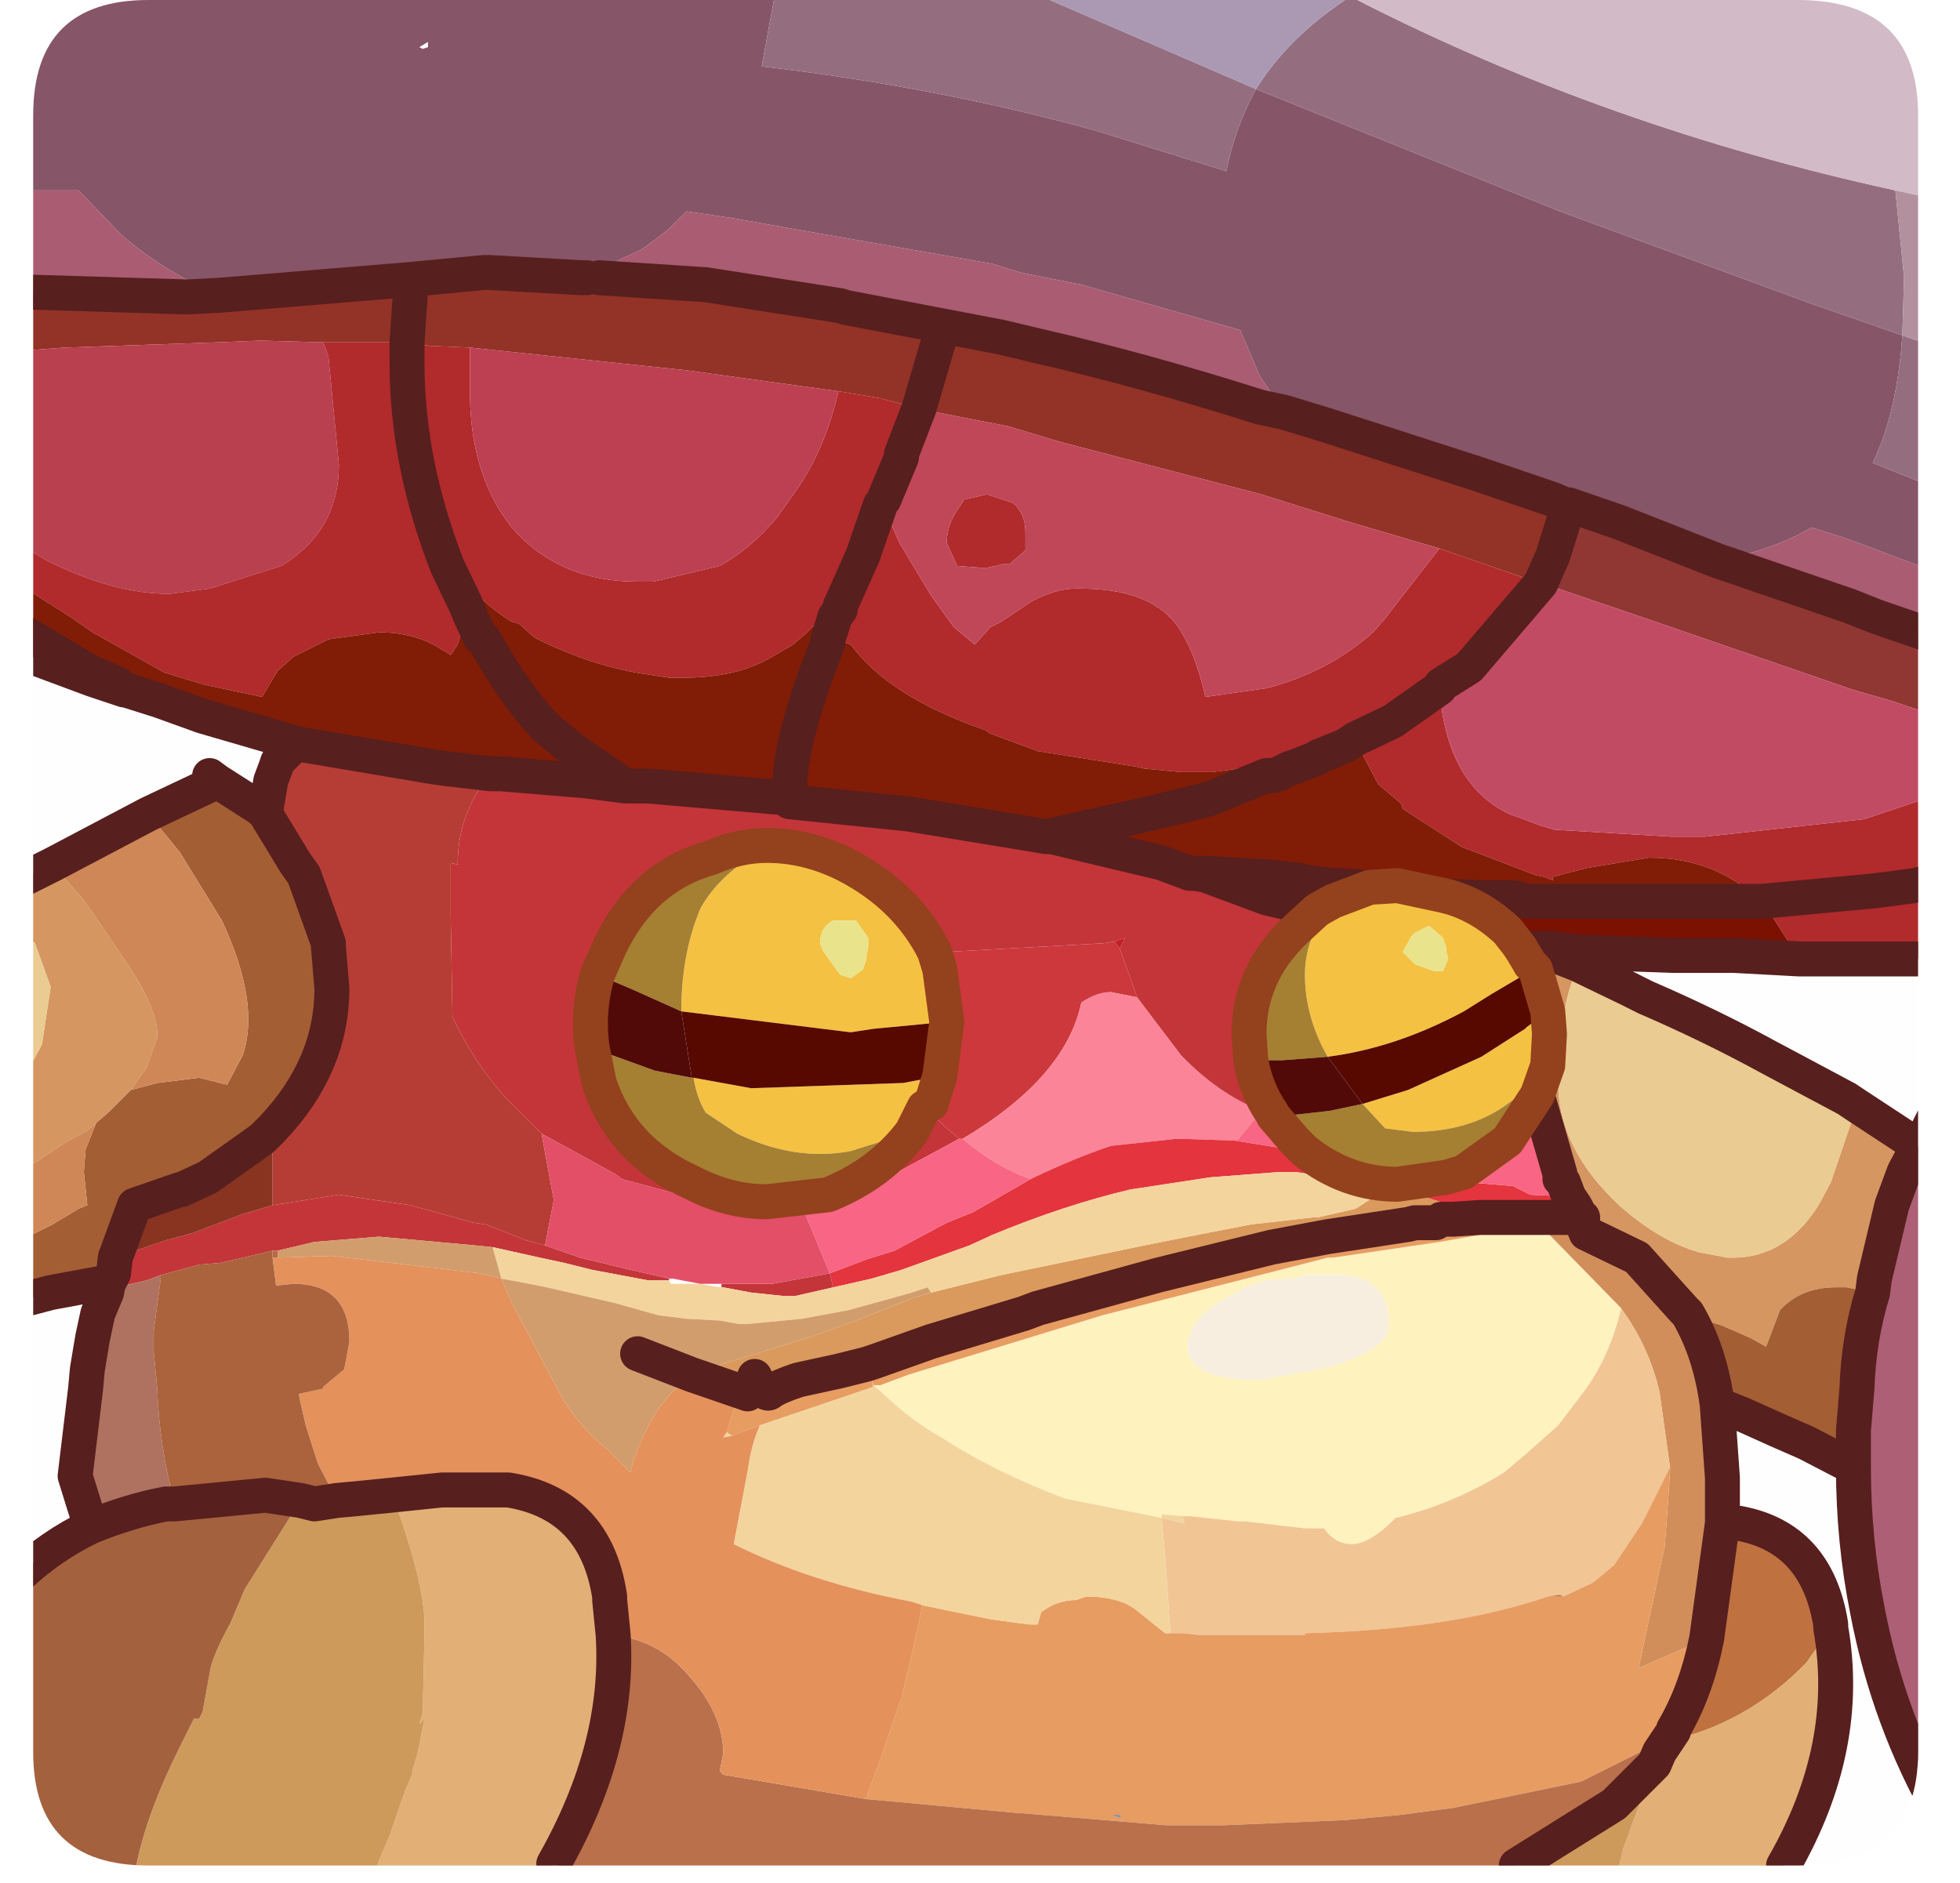 <?xml version="1.0" encoding="UTF-8" standalone="no"?>
<svg xmlns:ffdec="https://www.free-decompiler.com/flash" xmlns:xlink="http://www.w3.org/1999/xlink" ffdec:objectType="frame" height="53.9px" width="56.1px" xmlns="http://www.w3.org/2000/svg">
  <g transform="matrix(1.0, 0.0, 0.0, 1.0, 0.95, 0.0)">
    <clipPath id="clipPath0" transform="matrix(1.0, 0.0, 0.0, 1.0, 0.0, 0.0)">
      <path d="M50.5 0.0 Q53.95 0.0 53.95 3.3 L53.95 50.15 Q53.95 53.4 50.5 53.4 L3.3 53.4 Q0.0 53.4 0.0 50.15 L0.0 3.3 Q0.0 0.0 3.3 0.0 L50.5 0.0" fill="#000000" fill-rule="evenodd" stroke="none"/>
    </clipPath>
    <g clip-path="url(#clipPath0)">
      <use ffdec:characterId="2" height="53.9" transform="matrix(1.0, 0.0, 0.0, 1.0, -0.95, 0.0)" width="56.1" xlink:href="#shape1"/>
    </g>
    <use ffdec:characterId="3" height="53.4" transform="matrix(1.0, 0.0, 0.0, 1.0, 0.0, 0.0)" width="53.95" xlink:href="#shape2"/>
  </g>
  <defs>
    <g id="shape1" transform="matrix(1.0, 0.0, 0.0, 1.0, 0.95, 0.0)">
      <path d="M-0.45 5.45 L-0.45 0.0 21.2 0.0 20.85 1.9 Q25.95 2.5 30.45 3.75 L34.15 4.9 Q34.4 3.65 35.0 2.55 L43.7 6.05 51.05 8.75 51.2 8.8 53.5 9.6 Q53.35 11.8 52.65 13.25 L54.65 14.05 54.65 16.45 52.4 15.6 51.85 15.4 50.9 15.1 Q49.8 15.75 48.2 16.05 L45.4 14.95 43.95 14.45 43.85 14.45 43.5 14.3 41.45 13.6 36.95 12.15 35.8 11.8 35.1 10.75 34.55 9.45 30.0 8.15 28.25 7.8 27.45 7.55 21.45 6.5 20.05 6.25 18.7 6.05 18.2 6.55 17.75 6.9 17.4 7.15 16.75 7.45 15.7 7.95 13.05 7.8 12.9 7.8 10.8 8.0 5.35 8.45 Q3.75 7.8 2.5 6.7 L1.3 5.45 -0.45 5.45 M11.15 1.4 L11.3 1.35 11.3 1.2 11.05 1.35 11.15 1.4" fill="#885568" fill-rule="evenodd" stroke="none"/>
      <path d="M54.65 14.05 L52.65 13.25 Q53.35 11.8 53.5 9.6 L51.2 8.8 51.05 8.75 43.7 6.05 35.0 2.55 Q34.4 3.65 34.15 4.9 L30.45 3.75 Q25.95 2.5 20.85 1.9 L21.2 0.0 29.1 0.0 35.0 2.55 Q35.9 1.1 37.55 0.0 L37.9 0.0 Q45.05 3.65 53.3 5.45 L53.55 7.95 53.5 9.6 54.65 10.0 54.65 14.05" fill="#956e80" fill-rule="evenodd" stroke="none"/>
      <path d="M-0.45 5.45 L1.3 5.45 2.5 6.7 Q3.75 7.8 5.35 8.45 L4.4 8.5 -0.45 8.35 -0.45 5.45 M15.7 7.95 L16.75 7.45 17.4 7.15 17.75 6.9 18.2 6.55 18.7 6.05 20.05 6.25 21.45 6.5 27.45 7.55 28.25 7.8 30.0 8.15 34.55 9.45 35.1 10.75 35.8 11.8 35.1 11.65 Q31.8 10.6 28.75 9.9 L27.7 9.65 23.25 8.8 23.1 8.75 19.25 8.15 16.2 7.95 15.85 7.95 15.7 7.95 M48.2 16.05 Q49.8 15.75 50.9 15.1 L51.85 15.4 52.4 15.6 54.65 16.45 54.65 18.3 52.75 17.65 52.0 17.35 48.2 16.05" fill="#aa5c72" fill-rule="evenodd" stroke="none"/>
      <path d="M5.35 8.45 L10.8 8.0 12.9 7.8 12.95 7.85 13.05 7.8 15.7 7.95 15.85 7.95 16.2 7.95 19.25 8.15 23.1 8.75 23.25 8.8 27.7 9.65 28.75 9.9 Q31.8 10.6 35.1 11.65 L35.8 11.8 36.95 12.15 41.45 13.6 43.5 14.3 43.85 14.45 43.95 14.45 43.5 15.9 43.15 16.7 42.7 16.55 40.25 15.7 37.7 14.95 35.15 14.15 29.4 12.65 27.9 12.2 26.35 11.9 25.35 11.7 24.25 11.4 23.05 11.2 18.7 10.6 12.5 9.95 11.35 9.9 10.7 9.8 8.3 9.8 6.5 9.75 5.25 9.8 0.9 9.95 -0.45 10.05 -0.45 8.35 4.4 8.5 5.35 8.45 M10.8 8.0 L10.8 8.35 10.7 9.8 10.8 8.35 10.8 8.0 M25.95 9.65 L25.35 11.7 25.95 9.65" fill="#943227" fill-rule="evenodd" stroke="none"/>
      <path d="M-0.45 10.05 L0.9 9.95 5.25 9.8 6.5 9.75 8.3 9.8 8.45 10.2 8.75 13.3 Q8.75 15.2 7.1 16.2 L5.05 16.85 3.9 17.0 Q2.3 17.0 0.4 16.05 L-0.45 15.55 -0.45 10.05" fill="#ba404f" fill-rule="evenodd" stroke="none"/>
      <path d="M8.3 9.8 L10.7 9.8 11.35 9.9 12.5 9.95 12.5 11.2 Q12.5 13.6 13.7 15.1 15.05 16.65 17.3 16.65 L17.4 16.65 17.75 16.65 19.65 16.2 Q20.55 15.7 21.3 14.8 L21.9 13.95 22.0 13.8 Q22.7 12.7 23.05 11.2 L24.25 11.4 25.35 11.7 24.85 13.0 24.85 13.1 24.35 14.3 24.25 14.45 23.85 15.6 23.75 15.9 23.1 17.35 23.1 17.45 23.1 17.35 23.75 15.9 23.85 15.6 24.25 14.45 24.35 14.55 24.8 15.55 25.7 17.05 26.35 17.95 26.95 18.45 27.4 17.95 27.7 17.8 28.6 17.2 Q29.3 16.85 29.8 16.85 L30.0 16.85 Q31.9 16.85 32.7 17.85 33.25 18.6 33.55 19.95 L35.3 19.7 Q37.05 19.25 38.35 18.1 L38.7 17.7 38.85 17.5 40.25 15.7 42.7 16.55 43.15 16.7 41.1 19.1 40.3 19.6 40.25 19.7 Q40.45 22.45 42.25 23.3 L43.2 23.65 43.55 23.75 46.9 23.95 47.85 23.95 52.4 23.45 53.45 23.1 54.65 22.7 54.65 25.15 54.45 25.2 54.65 25.75 54.65 27.4 54.2 27.45 52.85 27.45 52.05 27.45 50.55 27.45 49.5 25.8 49.45 25.8 Q48.15 24.55 46.25 24.55 L44.45 24.85 43.5 25.1 43.5 25.2 43.25 25.1 43.0 25.05 41.3 24.4 40.9 24.25 39.35 23.25 39.2 23.15 39.15 23.0 38.5 22.45 38.0 21.5 37.85 21.15 38.9 20.65 40.25 19.7 38.9 20.65 37.85 21.15 37.35 21.35 36.75 21.5 35.8 21.7 35.65 21.8 35.3 21.85 Q35.15 21.85 35.1 21.95 L34.5 22.0 33.75 22.1 32.85 22.1 31.8 22.0 31.6 21.95 28.75 21.5 27.4 21.0 27.25 20.9 Q24.5 19.95 23.4 18.45 L23.25 18.4 22.95 17.65 23.1 17.45 22.9 17.35 22.1 18.15 21.75 18.45 21.15 18.8 Q20.15 19.4 18.6 19.4 L18.2 19.4 17.55 19.3 Q16.15 19.1 14.65 18.4 L14.35 18.25 13.9 17.85 13.7 17.8 Q12.65 17.15 12.25 16.35 L12.15 16.05 12.15 16.2 11.85 16.2 Q10.7 13.25 10.7 10.4 L10.7 9.8 10.7 10.4 Q10.7 13.25 11.85 16.2 L12.4 17.35 12.4 17.6 12.15 18.45 11.95 18.75 11.8 18.65 11.7 18.6 Q10.95 18.1 9.9 18.1 L8.45 18.3 8.25 18.4 7.45 18.8 7.0 19.2 6.55 19.95 4.9 19.6 3.75 19.25 1.7 18.1 1.05 17.65 -0.45 16.7 -0.45 15.55 0.4 16.05 Q2.3 17.0 3.9 17.0 L5.05 16.85 7.1 16.2 Q8.75 15.2 8.75 13.3 L8.45 10.2 8.3 9.8 M54.45 25.2 L53.85 25.35 52.7 25.5 49.5 25.8 52.7 25.5 53.85 25.35 54.45 25.2 M28.05 14.4 Q28.4 14.7 28.4 15.25 L28.4 15.55 28.4 15.6 28.4 15.75 27.95 16.15 27.75 16.15 27.55 16.2 27.3 16.25 27.1 16.25 26.45 16.2 26.15 15.55 26.15 15.5 Q26.15 15.05 26.45 14.6 L26.65 14.3 27.3 14.15 28.05 14.4" fill="#b22a2c" fill-rule="evenodd" stroke="none"/>
      <path d="M29.1 0.0 L37.55 0.0 Q35.9 1.1 35.0 2.55 L29.1 0.0" fill="#ac9ab5" fill-rule="evenodd" stroke="none"/>
      <path d="M26.15 29.25 L25.95 27.75 25.8 27.25 26.1 27.25 30.65 27.0 30.95 26.95 31.1 27.15 31.6 28.55 30.85 28.4 Q30.45 28.4 30.0 28.7 29.55 30.85 26.6 32.6 L26.5 32.6 26.1 32.25 25.5 31.7 25.7 31.6 25.95 30.8 26.15 29.25" fill="#cd383c" fill-rule="evenodd" stroke="none"/>
      <path d="M28.55 33.75 Q27.55 33.4 26.6 32.6 29.55 30.85 30.0 28.7 30.45 28.4 30.85 28.4 L31.6 28.55 32.85 30.2 Q33.9 31.3 35.15 31.8 L34.5 32.6 34.4 32.65 32.9 32.6 32.7 32.6 30.85 32.8 Q29.8 33.15 28.55 33.75" fill="#fc8599" fill-rule="evenodd" stroke="none"/>
      <path d="M-0.45 18.0 L-0.45 16.7 1.05 17.65 1.7 18.1 3.75 19.25 4.9 19.6 6.55 19.95 7.0 19.2 7.45 18.8 8.25 18.4 8.45 18.3 9.9 18.1 Q10.95 18.1 11.7 18.6 L11.8 18.65 11.95 18.75 12.15 18.45 12.4 17.6 12.5 17.6 12.8 18.25 12.9 18.3 Q13.75 19.85 14.7 20.85 L15.5 21.5 16.95 22.5 15.5 21.5 14.7 20.85 Q13.75 19.85 12.9 18.3 L12.8 18.25 12.5 17.6 12.4 17.35 12.25 16.35 Q12.65 17.15 13.7 17.8 L13.9 17.85 14.35 18.25 14.65 18.4 Q16.15 19.1 17.55 19.3 L18.2 19.4 18.6 19.4 Q20.15 19.4 21.15 18.8 L21.75 18.45 22.1 18.15 22.9 17.35 22.95 17.65 23.25 18.4 23.4 18.45 Q24.5 19.95 27.25 20.9 L27.4 21.0 28.75 21.5 31.6 21.95 31.8 22.0 32.85 22.1 33.75 22.1 34.5 22.0 35.1 21.95 Q35.15 21.85 35.3 21.85 L35.65 21.8 35.8 21.7 36.75 21.5 36.75 21.7 36.8 21.65 37.55 21.35 37.85 21.15 38.0 21.5 38.5 22.45 39.15 23.0 39.2 23.15 39.35 23.25 40.9 24.25 41.3 24.4 43.0 25.05 43.25 25.1 43.5 25.2 43.5 25.1 44.45 24.85 46.25 24.55 Q48.15 24.55 49.45 25.8 L48.35 25.8 46.95 25.8 46.7 25.8 45.8 25.8 43.5 25.8 43.2 25.8 42.75 25.8 42.4 25.7 41.55 25.7 40.45 25.65 39.05 25.35 38.25 25.4 37.4 25.35 37.2 25.35 36.4 25.25 36.25 25.2 35.3 25.1 33.55 25.0 33.25 25.0 33.1 25.0 32.3 24.7 29.15 23.95 29.0 23.95 31.9 23.3 33.35 22.95 33.7 22.85 35.3 22.2 35.5 22.2 35.65 22.15 35.95 22.0 36.1 21.95 36.75 21.7 36.1 21.95 35.95 22.0 35.65 22.15 35.5 22.2 35.3 22.2 33.7 22.85 33.35 22.95 31.9 23.3 29.0 23.95 28.1 23.8 25.05 23.3 21.65 22.95 21.65 22.85 17.6 22.5 16.95 22.5 15.8 22.35 13.4 22.15 13.1 22.15 11.8 22.0 11.45 21.95 7.6 21.3 4.85 20.5 3.6 20.05 2.65 19.75 2.6 19.75 2.45 19.6 Q2.15 19.45 1.65 19.25 L-0.45 18.0 M22.95 17.65 L22.75 18.3 22.75 18.4 Q21.65 21.15 21.65 22.6 L21.65 22.85 21.65 22.6 Q21.65 21.15 22.75 18.4 L22.75 18.3 22.95 17.65" fill="#821c06" fill-rule="evenodd" stroke="none"/>
      <path d="M-0.45 18.0 L1.65 19.25 Q2.15 19.45 2.45 19.6 L2.45 19.7 1.7 19.45 -0.45 18.65 -0.45 18.0" fill="#7a3030" fill-rule="evenodd" stroke="none"/>
      <path d="M23.05 11.2 Q22.7 12.7 22.0 13.8 L21.9 13.95 21.3 14.8 Q20.55 15.7 19.65 16.2 L17.75 16.65 17.4 16.65 17.3 16.65 Q15.05 16.65 13.7 15.1 12.5 13.6 12.5 11.2 L12.5 9.95 18.7 10.6 23.05 11.2" fill="#bd4052" fill-rule="evenodd" stroke="none"/>
      <path d="M53.95 32.8 L54.1 32.6 54.65 31.5 54.65 35.55 54.3 37.6 54.2 38.75 54.15 39.65 54.1 41.2 54.1 42.0 54.1 42.65 54.3 45.3 54.65 47.15 54.65 51.95 Q53.1 49.25 52.5 46.1 52.1 44.1 52.1 42.0 L52.1 41.3 52.1 41.1 52.1 40.95 52.2 39.75 Q52.25 38.3 52.65 37.0 L52.7 36.6 53.2 34.5 53.55 33.55 53.95 32.8" fill="#ae5f75" fill-rule="evenodd" stroke="none"/>
      <path d="M37.9 0.0 L54.65 0.0 54.65 5.75 53.3 5.45 Q45.05 3.65 37.9 0.0" fill="#d3bbc8" fill-rule="evenodd" stroke="none"/>
      <path d="M54.65 5.75 L54.65 10.0 53.5 9.6 53.55 7.95 53.3 5.45 54.65 5.75" fill="#b3919f" fill-rule="evenodd" stroke="none"/>
      <path d="M24.25 14.45 L24.35 14.3 24.85 13.1 24.85 13.0 25.35 11.7 26.35 11.9 27.9 12.2 29.4 12.65 35.15 14.15 37.7 14.95 40.25 15.7 38.85 17.5 38.7 17.7 38.35 18.1 Q37.05 19.25 35.3 19.7 L33.55 19.95 Q33.25 18.6 32.7 17.85 31.9 16.85 30.0 16.85 L29.8 16.85 Q29.3 16.85 28.6 17.2 L27.7 17.8 27.4 17.95 26.95 18.45 26.35 17.95 25.7 17.05 24.8 15.55 24.35 14.55 24.25 14.45 M28.05 14.4 L27.3 14.15 26.65 14.3 26.45 14.6 Q26.15 15.05 26.15 15.5 L26.15 15.55 26.45 16.2 27.1 16.25 27.3 16.25 27.55 16.2 27.75 16.15 27.95 16.15 28.4 15.75 28.4 15.6 28.4 15.55 28.4 15.25 Q28.4 14.7 28.05 14.4" fill="#c04758" fill-rule="evenodd" stroke="none"/>
      <path d="M43.95 14.45 L45.4 14.95 48.2 16.05 52.0 17.35 52.75 17.65 54.65 18.3 54.65 20.55 53.15 20.05 52.1 19.75 46.15 17.7 43.5 16.8 43.15 16.7 43.5 15.9 43.95 14.45" fill="#913633" fill-rule="evenodd" stroke="none"/>
      <path d="M43.15 16.7 L43.5 16.8 46.15 17.7 52.1 19.75 53.15 20.05 54.65 20.55 54.65 22.7 53.45 23.1 52.4 23.45 47.85 23.95 46.9 23.95 43.55 23.75 43.2 23.65 42.25 23.3 Q40.45 22.45 40.25 19.7 L40.3 19.6 41.1 19.1 43.15 16.7" fill="#c34b64" fill-rule="evenodd" stroke="none"/>
      <path d="M7.6 21.3 L11.45 21.95 11.8 22.0 13.1 22.15 Q12.15 23.25 12.15 24.75 L11.95 24.7 11.95 25.1 11.95 25.2 11.95 26.2 12.0 29.05 12.0 29.1 Q12.6 30.4 13.55 31.45 L14.55 32.45 14.9 34.35 14.65 35.65 14.1 35.5 12.95 35.05 12.6 35.0 10.8 34.5 8.75 34.2 6.85 34.5 6.85 33.95 6.85 32.6 6.85 32.3 Q8.55 30.5 8.55 28.3 L8.45 27.1 8.45 27.0 7.75 25.05 7.75 24.75 7.5 24.7 6.65 23.3 6.65 23.25 6.8 22.35 6.95 21.95 7.15 22.1 7.0 21.8 7.5 21.3 7.6 21.3 M37.85 21.15 L37.55 21.35 36.8 21.65 36.75 21.5 37.35 21.35 37.85 21.15 M22.9 17.35 L23.1 17.45 22.95 17.65 22.9 17.35" fill="#b73d35" fill-rule="evenodd" stroke="none"/>
      <path d="M36.8 21.65 L36.75 21.7 36.75 21.5 36.8 21.65" fill="#680f01" fill-rule="evenodd" stroke="none"/>
      <path d="M38.25 25.4 L39.05 25.35 40.45 25.65 Q41.4 25.9 42.2 26.65 L42.55 27.1 42.85 27.6 43.0 27.75 42.85 27.8 41.75 28.45 40.95 28.95 Q39.0 30.0 37.05 30.25 36.4 29.1 36.4 27.9 36.4 27.0 36.95 26.15 L37.2 25.85 37.2 25.8 38.25 25.4 M43.35 28.95 L43.4 29.6 43.35 30.5 43.0 31.0 42.2 31.6 Q41.1 32.4 39.5 32.4 L38.7 32.3 38.65 32.25 38.05 31.6 39.35 31.2 41.45 30.25 42.7 29.45 42.75 29.4 43.35 28.95 M18.55 28.95 Q18.55 27.3 19.1 26.0 19.65 25.0 21.0 24.25 L21.0 24.2 Q22.15 24.2 23.25 24.75 25.0 25.65 25.8 27.25 L25.95 27.75 26.15 29.25 24.05 29.45 23.4 29.55 18.55 28.95 M18.9 30.85 L20.55 31.15 24.9 31.0 25.95 30.8 25.7 31.6 25.5 31.7 25.15 32.4 23.4 32.95 Q21.8 33.25 20.15 32.45 L19.25 31.85 Q19.0 31.45 18.9 30.85 M39.55 26.7 L39.45 26.8 39.2 27.25 39.55 27.6 40.1 27.8 40.35 27.8 40.5 27.45 40.45 27.25 40.45 27.15 40.35 26.85 40.3 26.8 39.95 26.5 39.55 26.7 M23.75 27.75 L23.85 27.45 23.85 27.35 23.9 27.1 23.9 26.85 23.55 26.35 22.9 26.35 Q22.6 26.5 22.55 26.8 22.45 27.0 22.7 27.35 L23.1 27.9 23.4 28.0 23.75 27.75" fill="#f5c242" fill-rule="evenodd" stroke="none"/>
      <path d="M33.55 25.0 L35.3 25.1 36.25 25.2 36.4 25.25 37.2 25.35 37.4 25.35 38.25 25.4 37.2 25.8 36.75 26.05 35.3 25.7 33.55 25.05 33.55 25.0 M40.45 25.65 L41.55 25.7 42.4 25.7 42.75 25.8 43.2 25.8 43.5 25.8 45.8 25.8 46.7 25.8 46.95 25.8 48.35 25.8 49.45 25.8 49.5 25.8 50.55 27.45 48.7 27.35 47.9 27.35 46.95 27.35 44.15 27.25 43.5 27.15 43.05 27.15 43.0 27.15 42.55 27.1 42.2 26.65 Q41.4 25.9 40.45 25.65" fill="#7a1101" fill-rule="evenodd" stroke="none"/>
      <path d="M43.35 30.5 L43.05 31.35 42.2 32.65 40.95 33.55 40.45 33.7 39.05 33.9 Q37.6 33.9 36.4 32.95 L36.1 32.65 35.5 31.95 35.75 31.95 37.1 31.8 38.05 31.6 38.65 32.25 38.7 32.3 39.5 32.4 Q41.1 32.4 42.2 31.6 L43.0 31.0 43.35 30.5 M21.0 24.2 L21.0 24.25 Q19.65 25.0 19.1 26.0 18.55 27.3 18.55 28.95 L17.1 28.3 16.15 27.9 16.5 27.1 Q17.45 25.1 19.4 24.55 20.2 24.2 21.0 24.2 M16.0 30.0 L17.8 30.65 18.85 30.85 18.9 30.85 Q19.0 31.45 19.25 31.85 L20.15 32.45 Q21.8 33.25 23.4 32.95 L25.15 32.4 Q24.25 33.6 22.75 34.2 L21.0 34.4 Q19.9 34.4 18.85 33.85 16.85 32.95 16.2 31.0 L16.0 30.0 M37.2 25.8 L37.2 25.85 36.95 26.15 Q36.4 27.0 36.4 27.9 36.4 29.1 37.05 30.25 L35.75 30.35 34.85 30.35 34.8 29.6 Q34.8 27.9 36.1 26.65 L36.75 26.05 37.2 25.8" fill="#a67f32" fill-rule="evenodd" stroke="none"/>
      <path d="M39.55 26.7 L39.95 26.5 40.3 26.8 40.35 26.85 40.45 27.15 40.45 27.25 40.5 27.45 40.35 27.8 40.1 27.8 39.55 27.6 39.2 27.25 39.45 26.8 39.55 26.7 M23.75 27.75 L23.4 28.0 23.1 27.9 22.7 27.35 Q22.45 27.0 22.55 26.8 22.6 26.5 22.9 26.35 L23.55 26.35 23.9 26.85 23.9 27.1 23.85 27.35 23.85 27.45 23.75 27.75" fill="#eae48c" fill-rule="evenodd" stroke="none"/>
      <path d="M-0.45 26.5 L-0.45 25.25 0.55 24.75 1.35 25.65 1.65 26.05 2.6 27.45 Q3.6 28.9 3.55 29.7 L3.25 30.55 2.8 31.2 2.15 31.85 1.8 32.15 1.5 32.4 1.0 32.65 0.1 33.25 -0.45 33.55 -0.45 31.2 0.25 29.9 0.5 28.25 0.05 27.0 -0.45 26.5 M43.05 27.15 L44.2 27.6 43.95 28.4 Q43.65 29.55 43.65 31.0 43.65 32.9 45.45 34.55 46.6 35.55 47.7 35.85 L48.5 36.0 48.65 36.0 Q50.15 36.0 51.1 34.5 L51.45 33.85 52.2 31.65 53.95 32.8 53.55 33.55 53.2 34.5 52.7 36.6 52.65 37.0 51.9 36.85 51.6 36.85 Q50.6 36.85 50.0 37.5 L49.6 38.55 49.15 38.3 48.35 37.95 47.4 37.65 47.35 37.6 47.25 37.5 45.9 36.0 44.45 35.3 44.35 35.05 44.35 34.85 44.3 34.85 44.15 34.55 43.95 34.25 43.8 33.85 43.7 33.75 43.7 33.6 43.7 33.75 43.65 33.75 43.7 33.6 43.05 31.35 43.35 30.5 43.4 29.6 43.35 28.95 43.0 27.75 42.85 27.6 43.0 27.15 43.05 27.15" fill="#d69761" fill-rule="evenodd" stroke="none"/>
      <path d="M37.05 30.25 Q39.0 30.0 40.95 28.95 L41.75 28.45 42.85 27.8 43.0 27.75 43.35 28.95 42.75 29.4 42.7 29.45 41.45 30.25 39.35 31.2 38.05 31.6 37.05 30.25 M18.55 28.95 L23.4 29.55 24.05 29.45 26.15 29.25 25.95 30.8 24.9 31.0 20.55 31.15 18.9 30.85 18.85 30.85 18.55 28.95" fill="#570900" fill-rule="evenodd" stroke="none"/>
      <path d="M42.85 27.6 L42.55 27.1 43.0 27.15 42.85 27.6" fill="#e44e6b" fill-rule="evenodd" stroke="none"/>
      <path d="M13.1 22.15 L13.4 22.15 15.8 22.35 16.95 22.5 17.6 22.5 21.65 22.85 21.65 22.95 25.05 23.3 28.1 23.8 29.0 23.95 29.15 23.95 32.3 24.7 33.1 25.0 33.25 25.0 33.55 25.0 33.55 25.05 35.3 25.7 36.75 26.05 36.1 26.65 Q34.8 27.9 34.8 29.6 L34.85 30.35 Q35.0 31.2 35.45 31.85 L35.15 31.8 Q33.9 31.3 32.85 30.2 L31.6 28.55 31.1 27.15 31.25 26.85 30.95 26.95 30.65 27.0 26.1 27.25 25.8 27.25 Q25.0 25.65 23.25 24.75 22.15 24.2 21.0 24.2 20.2 24.2 19.4 24.55 17.45 25.1 16.5 27.1 L16.15 27.9 Q15.85 28.95 16.0 30.0 L16.2 31.0 Q16.85 32.95 18.85 33.85 19.9 34.4 21.0 34.4 L22.75 34.2 Q24.25 33.6 25.15 32.4 L25.5 31.7 26.1 32.25 26.5 32.6 24.65 33.6 23.85 33.9 21.95 34.4 21.0 34.5 19.25 34.35 18.7 34.25 16.85 33.75 16.65 33.6 14.55 32.45 13.55 31.45 Q12.6 30.4 12.0 29.1 L12.0 29.05 11.95 26.2 11.95 25.2 11.95 25.1 11.95 24.7 12.15 24.75 Q12.15 23.25 13.1 22.15 M2.15 36.75 L2.3 36.45 2.35 36.0 3.8 35.5 4.55 35.3 6.0 34.75 6.85 34.5 8.75 34.2 10.8 34.5 12.6 35.0 12.95 35.05 14.1 35.5 14.65 35.65 15.65 36.0 17.1 36.35 17.55 36.45 18.2 36.6 18.2 36.65 17.6 36.65 16.0 36.35 15.2 36.15 14.5 36.0 13.15 35.7 12.65 35.65 9.9 35.4 8.05 35.55 7.0 35.8 6.85 35.8 5.8 36.05 5.35 36.15 4.75 36.2 3.65 36.5 3.25 36.65 2.6 36.8 2.3 36.95 2.1 37.0 2.15 36.75 M19.7 36.75 L20.35 36.75 20.55 36.75 21.15 36.75 22.8 36.45 22.9 36.85 21.8 37.1 21.5 37.1 20.55 37.0 19.75 36.85 19.7 36.85 19.7 36.75 M33.55 25.05 L33.25 25.0 33.55 25.05" fill="#c43539" fill-rule="evenodd" stroke="none"/>
      <path d="M16.15 27.9 L17.1 28.3 18.55 28.95 18.85 30.85 17.8 30.65 16.0 30.0 Q15.85 28.95 16.15 27.9 M37.05 30.25 L38.05 31.6 37.1 31.8 35.75 31.95 35.5 31.95 35.45 31.85 Q35.0 31.2 34.85 30.35 L35.75 30.35 37.05 30.25" fill="#510a08" fill-rule="evenodd" stroke="none"/>
      <path d="M30.95 26.95 L31.25 26.85 31.1 27.15 30.95 26.95" fill="#c51e26" fill-rule="evenodd" stroke="none"/>
      <path d="M54.45 25.2 L54.65 25.15 54.65 25.75 54.45 25.2" fill="#bb4754" fill-rule="evenodd" stroke="none"/>
      <path d="M54.65 35.55 L54.65 47.15 54.3 45.3 54.1 42.65 54.1 42.0 54.1 41.2 54.15 39.65 54.2 38.75 54.3 37.6 54.65 35.55" fill="#aa828d" fill-rule="evenodd" stroke="none"/>
      <path d="M-0.45 26.5 L0.05 27.0 0.5 28.25 0.25 29.9 -0.45 31.2 -0.45 26.5 M44.2 27.6 L45.65 28.3 46.15 28.55 Q48.0 29.35 49.65 30.25 L51.9 31.45 52.2 31.65 51.45 33.85 51.1 34.5 Q50.15 36.0 48.65 36.0 L48.5 36.0 47.7 35.85 Q46.6 35.55 45.45 34.55 43.65 32.9 43.65 31.0 43.65 29.55 43.95 28.4 L44.2 27.6" fill="#ebcc93" fill-rule="evenodd" stroke="none"/>
      <path d="M48.2 40.2 L48.35 42.3 48.35 43.2 48.35 43.6 47.9 46.9 45.95 47.75 46.7 44.25 46.75 43.6 46.85 42.15 46.85 42.0 46.55 39.85 Q46.25 38.55 45.45 37.45 L43.35 35.3 43.25 35.05 43.15 34.9 43.05 34.85 43.4 34.85 44.3 34.85 44.35 34.85 44.35 35.05 44.45 35.3 45.9 36.0 47.25 37.5 47.35 37.6 Q48.0 38.7 48.2 40.2" fill="#d28f5a" fill-rule="evenodd" stroke="none"/>
      <path d="M43.95 34.25 L44.15 34.55 44.3 34.85 43.4 34.85 43.05 34.85 42.85 34.85 42.4 34.85 41.4 34.6 40.6 34.5 40.1 34.35 38.85 33.95 38.4 33.9 36.15 33.55 35.65 33.55 33.7 33.7 31.4 34.05 Q29.5 34.5 27.45 35.35 L26.8 35.65 24.85 36.35 24.0 36.6 22.9 36.85 22.8 36.45 23.85 36.05 24.65 35.8 26.15 35.0 26.9 34.7 28.55 33.75 Q29.8 33.15 30.85 32.8 L32.7 32.6 32.9 32.6 34.4 32.65 35.95 32.9 36.4 32.95 Q37.6 33.9 39.05 33.9 L40.45 33.7 41.15 33.85 42.35 33.95 42.85 34.2 43.95 34.25" fill="#e5343e" fill-rule="evenodd" stroke="none"/>
      <path d="M1.8 32.15 L2.15 31.85 2.8 31.2 3.55 31.0 4.75 30.85 5.55 31.05 6.0 30.2 Q6.5 28.7 5.4 26.35 L4.2 24.4 3.3 23.3 5.1 22.45 Q5.1 22.35 5.25 22.35 L6.5 23.15 6.65 23.3 7.5 24.7 7.75 25.05 7.5 24.7 7.75 24.75 7.75 25.05 8.45 27.0 8.45 27.1 8.55 28.3 Q8.55 30.5 6.85 32.3 L6.55 32.6 6.85 32.3 6.85 32.6 6.55 32.6 5.0 33.7 4.25 34.05 4.2 34.05 2.9 34.5 2.35 36.0 2.3 36.45 2.15 36.75 1.85 36.75 0.5 37.0 -0.45 37.25 -0.45 35.55 0.55 35.05 1.3 34.6 1.55 34.5 1.45 33.55 1.5 32.9 1.8 32.15 M52.1 42.0 L50.75 41.3 49.95 40.95 48.95 40.5 48.2 40.2 Q48.0 38.7 47.35 37.6 L47.4 37.65 48.35 37.95 49.15 38.3 49.6 38.55 50.0 37.5 Q50.6 36.85 51.6 36.85 L51.9 36.85 52.65 37.0 Q52.25 38.3 52.2 39.75 L52.1 40.95 52.1 41.1 52.1 41.3 52.1 42.0" fill="#a55e34" fill-rule="evenodd" stroke="none"/>
      <path d="M24.05 39.65 L24.25 39.65 25.05 39.35 30.6 37.65 35.3 36.45 37.05 36.0 37.2 36.0 40.25 35.55 43.15 35.05 43.15 34.9 43.25 35.05 43.35 35.3 45.45 37.45 Q45.15 38.75 44.45 39.75 L43.65 40.8 42.75 41.6 42.1 42.15 Q40.65 43.05 39.0 43.45 38.25 44.2 37.75 44.2 37.25 44.2 36.95 43.75 L36.4 43.75 34.7 43.55 34.5 43.55 33.1 43.4 32.9 43.4 32.3 43.35 32.3 43.45 29.55 42.9 Q27.55 42.15 26.0 41.15 25.2 40.7 24.5 40.05 L24.05 39.65 M34.7 36.85 Q34.65 36.85 34.55 36.95 33.05 37.65 33.05 38.55 33.05 39.5 35.1 39.5 L36.8 39.2 37.2 39.1 Q38.8 38.6 38.8 37.95 38.8 37.15 38.4 36.85 38.2 36.6 37.55 36.5 L36.95 36.5 36.4 36.5 36.1 36.6 35.95 36.6 35.3 36.65 34.7 36.85" fill="#fff3bf" fill-rule="evenodd" stroke="none"/>
      <path d="M45.45 37.45 Q46.25 38.55 46.55 39.85 L46.85 42.0 46.05 43.6 45.25 44.8 44.65 45.3 43.8 45.7 43.7 45.65 43.35 45.7 Q40.6 46.65 36.4 46.75 L36.4 46.8 34.95 46.8 34.85 46.8 34.65 46.8 34.55 46.8 33.35 46.8 32.9 46.75 32.55 46.75 32.4 44.55 32.3 43.45 32.95 43.6 32.9 43.4 33.1 43.4 34.5 43.55 34.7 43.55 36.4 43.75 36.95 43.75 Q37.25 44.2 37.75 44.2 38.25 44.2 39.0 43.45 40.65 43.05 42.1 42.15 L42.75 41.6 43.65 40.8 44.45 39.75 Q45.15 38.75 45.45 37.45" fill="#f2c695" fill-rule="evenodd" stroke="none"/>
      <path d="M41.4 34.85 L41.45 34.85 42.4 34.85 42.85 34.85 43.05 34.85 43.15 34.9 43.15 35.05 40.25 35.55 37.2 36.0 37.05 36.0 35.3 36.45 30.6 37.65 25.05 39.35 24.25 39.65 24.05 39.65 24.0 39.5 24.05 39.7 20.8 40.8 20.0 41.1 19.85 41.0 20.05 40.35 20.45 39.9 20.55 39.75 20.6 39.65 20.65 39.55 20.65 39.4 Q20.95 40.0 21.1 39.85 21.3 39.7 21.9 39.5 L23.05 39.25 23.85 39.05 24.15 38.95 25.7 38.4 28.35 37.6 28.75 37.45 32.2 36.5 35.45 35.7 37.05 35.4 39.35 35.05 39.55 35.0 39.8 35.0 40.0 35.0 40.15 35.0 40.3 34.9 40.65 34.9 41.4 34.85 M18.85 39.35 L20.45 39.9 19.9 40.05 18.7 39.4 17.3 38.75 18.85 39.35 M46.85 42.0 L46.85 42.15 46.75 43.6 46.7 44.25 45.95 47.75 47.9 46.9 Q47.6 48.4 46.95 49.5 L46.4 49.95 44.3 51.0 40.65 51.75 39.15 51.95 37.55 52.1 34.05 52.25 32.45 52.25 28.25 51.9 28.2 51.9 23.85 51.5 23.9 51.3 24.2 50.5 24.85 48.6 25.2 47.15 25.45 45.95 27.4 46.35 28.5 46.5 28.55 46.5 28.75 46.5 28.85 46.15 Q29.3 45.8 29.85 45.8 L30.15 45.7 Q31.15 45.7 31.65 46.15 L32.4 46.75 32.55 46.75 32.9 46.75 33.35 46.8 34.55 46.8 34.65 46.8 34.85 46.8 34.95 46.8 36.4 46.8 36.4 46.75 Q40.6 46.65 43.35 45.7 L43.8 45.7 44.65 45.3 45.25 44.8 46.05 43.6 46.85 42.0 M31.1 51.95 L30.85 51.95 31.15 52.05 31.1 51.95" fill="#e89d62" fill-rule="evenodd" stroke="none"/>
      <path d="M48.35 43.6 L48.8 43.6 Q51.05 44.0 51.45 46.5 L51.45 46.6 50.75 47.6 Q49.05 49.35 46.75 49.85 L46.95 49.55 46.95 49.5 Q47.6 48.4 47.9 46.9 L48.35 43.6 M43.35 45.7 L43.7 45.65 43.8 45.7 43.35 45.7" fill="#c17140" fill-rule="evenodd" stroke="none"/>
      <path d="M51.45 46.6 Q52.05 50.0 50.1 53.4 L45.4 53.4 45.5 52.95 46.4 50.5 46.55 50.15 46.75 49.85 Q49.05 49.35 50.75 47.6 L51.45 46.6 M14.9 53.35 L14.85 53.4 9.85 53.4 9.9 53.25 10.2 52.55 10.65 51.25 10.85 50.8 10.85 50.7 11.0 50.2 11.2 49.2 11.05 49.35 11.15 49.05 11.2 46.75 11.2 46.35 Q11.15 45.3 10.5 43.4 L10.25 42.8 11.7 42.65 13.6 42.65 Q16.1 43.05 16.5 45.7 L16.5 45.8 16.6 46.8 Q16.8 50.0 14.9 53.35" fill="#e3b077" fill-rule="evenodd" stroke="none"/>
      <path d="M42.45 53.4 L15.05 53.4 14.9 53.35 Q16.8 50.0 16.6 46.8 17.9 46.95 18.75 47.95 19.75 49.05 19.75 50.2 L19.65 50.7 19.75 50.8 23.85 51.5 28.2 51.9 28.25 51.9 32.45 52.25 34.05 52.25 37.55 52.1 39.15 51.95 40.65 51.75 44.3 51.0 46.4 49.95 46.95 49.5 46.95 49.55 46.75 49.85 46.55 50.15 46.4 50.5 45.25 51.65 42.45 53.4" fill="#ba704b" fill-rule="evenodd" stroke="none"/>
      <path d="M43.05 31.35 L43.7 33.6 43.65 33.75 43.7 33.75 43.8 33.85 43.95 34.25 42.85 34.2 42.35 33.95 41.15 33.85 40.45 33.7 40.95 33.55 42.2 32.65 43.05 31.35 M21.95 34.4 L23.85 33.9 24.65 33.6 26.5 32.6 26.6 32.6 Q27.55 33.4 28.55 33.75 L26.9 34.7 26.15 35.0 24.65 35.8 23.85 36.05 22.8 36.45 21.95 34.4 M35.5 31.95 L36.1 32.65 36.4 32.95 35.95 32.9 34.4 32.65 34.5 32.6 35.15 31.8 35.45 31.85 35.5 31.95" fill="#fa6585" fill-rule="evenodd" stroke="none"/>
      <path d="M41.4 34.6 L41.4 34.85 40.65 34.9 40.3 34.9 40.15 35.0 40.0 35.0 39.8 35.0 39.55 35.0 39.35 35.05 37.05 35.4 35.45 35.7 32.2 36.5 28.75 37.45 28.35 37.6 25.7 38.4 24.15 38.95 23.85 39.05 23.05 39.25 21.9 39.5 Q21.3 39.7 21.1 39.85 20.95 40.0 20.65 39.4 L20.65 39.55 20.6 39.65 20.55 39.75 20.45 39.9 18.85 39.35 19.25 39.2 19.55 39.1 20.7 38.75 22.45 38.2 23.55 37.8 25.2 37.15 25.7 37.0 27.7 36.5 31.8 35.65 33.05 35.4 34.85 35.05 36.6 34.85 36.75 34.85 37.85 34.6 38.85 33.95 40.1 34.35 40.6 34.5 41.4 34.6 M20.6 39.65 L20.45 39.9 20.6 39.65 M18.7 39.5 L18.7 39.4 19.9 40.05 18.7 39.5" fill="#db9b5d" fill-rule="evenodd" stroke="none"/>
      <path d="M42.4 34.85 L41.45 34.85 41.4 34.85 41.4 34.6 42.4 34.85 M19.85 41.0 L20.0 41.1 19.75 41.15 19.85 41.0 M20.8 40.8 L24.05 39.7 24.0 39.5 24.05 39.65 24.5 40.05 Q25.2 40.7 26.0 41.15 27.55 42.15 29.55 42.9 L32.3 43.45 32.4 44.55 32.55 46.75 32.4 46.75 31.65 46.15 Q31.15 45.7 30.15 45.7 L29.85 45.8 Q29.3 45.8 28.85 46.15 L28.75 46.5 28.55 46.5 28.5 46.5 27.4 46.35 25.45 45.95 25.15 45.85 Q22.25 45.3 20.05 44.2 L20.45 42.1 Q20.55 41.35 20.8 40.8 M38.85 33.95 L37.85 34.6 36.75 34.85 36.6 34.85 34.85 35.05 33.05 35.4 31.8 35.65 27.7 36.5 25.7 37.0 25.6 36.85 25.15 37.0 23.35 37.5 22.0 37.75 20.45 37.9 20.2 37.9 19.65 37.8 18.7 37.75 17.9 37.65 16.65 37.3 14.7 36.85 14.2 36.75 13.4 36.6 13.15 35.7 14.5 36.0 15.2 36.15 16.0 36.35 17.6 36.65 18.2 36.65 18.25 36.75 19.1 36.75 19.35 36.8 19.7 36.85 19.75 36.85 20.55 37.0 21.5 37.1 21.8 37.1 22.9 36.85 24.0 36.6 24.85 36.35 26.8 35.65 27.45 35.35 Q29.5 34.5 31.4 34.05 L33.7 33.7 35.65 33.55 36.15 33.55 38.4 33.9 38.85 33.95 M32.9 43.4 L32.95 43.6 32.3 43.45 32.3 43.35 32.9 43.4" fill="#f4d59e" fill-rule="evenodd" stroke="none"/>
      <path d="M34.7 36.85 L35.3 36.65 35.95 36.6 36.1 36.6 36.4 36.5 36.95 36.5 37.55 36.5 Q38.2 36.6 38.4 36.85 38.8 37.15 38.8 37.95 38.8 38.6 37.2 39.1 L36.8 39.2 35.1 39.5 Q33.05 39.5 33.05 38.55 33.05 37.65 34.55 36.95 34.65 36.85 34.7 36.85" fill="#f8efe0" fill-rule="evenodd" stroke="none"/>
      <path d="M6.8 21.85 L6.8 21.8 6.85 21.5 6.95 21.55 7.0 21.8 6.95 21.95 7.0 21.8 7.15 22.1 6.95 21.95 6.8 21.85" fill="#af7173" fill-rule="evenodd" stroke="none"/>
      <path d="M2.35 36.0 L2.9 34.5 4.2 34.05 4.25 34.05 5.0 33.7 6.55 32.6 6.85 32.6 6.85 33.95 6.85 34.5 6.0 34.75 4.55 35.3 3.8 35.5 2.35 36.0 M6.65 23.3 L6.5 23.15 6.45 23.1 6.8 21.85 6.95 21.95 6.8 22.35 6.65 23.25 6.65 23.3" fill="#893420" fill-rule="evenodd" stroke="none"/>
      <path d="M-0.45 33.55 L0.1 33.25 1.0 32.65 1.5 32.4 1.8 32.15 1.5 32.9 1.45 33.55 1.55 34.5 1.3 34.6 0.55 35.05 -0.45 35.55 -0.45 33.55 M2.8 31.2 L3.25 30.55 3.55 29.7 Q3.6 28.9 2.6 27.45 L1.65 26.05 1.35 25.65 0.55 24.75 3.3 23.3 4.2 24.4 5.4 26.35 Q6.5 28.7 6.0 30.2 L5.55 31.05 4.75 30.85 3.55 31.0 2.8 31.2" fill="#d08858" fill-rule="evenodd" stroke="none"/>
      <path d="M25.7 37.0 L25.2 37.15 23.55 37.8 22.45 38.2 20.7 38.75 19.55 39.1 19.25 39.2 18.85 39.35 17.3 38.75 18.7 39.4 18.7 39.5 Q17.75 40.15 17.15 41.9 L17.1 42.15 16.45 41.5 Q15.55 40.8 15.0 39.75 L13.7 37.3 13.4 36.6 12.8 36.45 8.55 35.95 7.0 36.0 7.0 35.8 8.05 35.55 9.9 35.4 12.65 35.65 13.15 35.7 13.4 36.6 14.2 36.75 14.7 36.85 16.65 37.3 17.9 37.65 18.7 37.75 19.65 37.8 20.2 37.9 20.45 37.9 22.0 37.75 23.35 37.5 25.15 37.0 25.6 36.85 25.7 37.0" fill="#d39e6c" fill-rule="evenodd" stroke="none"/>
      <path d="M14.65 35.65 L14.9 34.35 14.55 32.45 16.65 33.6 16.85 33.75 18.7 34.25 19.25 34.35 21.0 34.5 21.95 34.4 22.8 36.45 21.15 36.75 20.55 36.75 20.35 36.75 19.7 36.75 19.35 36.75 19.1 36.75 18.3 36.6 18.2 36.6 17.55 36.45 17.1 36.35 15.65 36.0 14.65 35.65" fill="#e34f67" fill-rule="evenodd" stroke="none"/>
      <path d="M20.45 39.9 L20.05 40.35 19.85 41.0 19.75 41.15 20.0 41.1 20.8 40.8 Q20.55 41.35 20.45 42.1 L20.05 44.2 Q22.25 45.3 25.15 45.85 L25.45 45.95 25.2 47.15 24.85 48.6 24.2 50.5 23.9 51.3 23.85 51.5 19.75 50.8 19.65 50.7 19.75 50.2 Q19.75 49.05 18.75 47.95 17.9 46.95 16.6 46.8 L16.5 45.8 16.5 45.7 Q16.1 43.05 13.6 42.65 L11.7 42.65 10.25 42.8 9.25 42.9 8.7 42.95 8.15 41.9 7.8 40.8 7.65 40.15 7.6 39.9 8.3 39.75 8.3 39.7 8.9 39.2 8.95 38.95 9.05 38.4 Q9.05 36.75 7.45 36.75 L6.95 36.8 6.85 36.0 7.0 36.0 8.55 35.95 12.8 36.45 13.4 36.6 13.7 37.3 15.0 39.75 Q15.55 40.8 16.45 41.5 L17.1 42.15 17.15 41.9 Q17.75 40.15 18.7 39.5 L19.9 40.05 20.45 39.9" fill="#e5925c" fill-rule="evenodd" stroke="none"/>
      <path d="M4.05 43.05 L3.8 43.05 Q2.75 43.25 1.65 43.7 L1.2 42.25 1.5 39.75 1.55 39.2 1.7 38.3 1.85 37.6 2.1 37.0 2.3 36.95 2.6 36.8 3.25 36.65 3.65 36.5 3.65 36.6 3.45 38.1 3.45 38.55 3.45 38.7 3.55 39.75 Q3.6 41.35 4.05 43.05" fill="#b17260" fill-rule="evenodd" stroke="none"/>
      <path d="M7.65 42.95 L6.65 42.8 4.05 43.05 Q3.6 41.35 3.55 39.75 L3.45 38.7 3.45 38.55 3.45 38.1 3.65 36.6 3.65 36.5 4.75 36.2 5.35 36.15 5.8 36.05 6.85 35.8 6.85 36.0 6.95 36.8 7.45 36.75 Q9.05 36.75 9.05 38.4 L8.95 38.95 8.9 39.2 8.3 39.7 8.3 39.75 7.6 39.9 7.65 40.15 7.8 40.8 8.15 41.9 8.7 42.95 8.05 43.05 7.65 42.95" fill="#ab633d" fill-rule="evenodd" stroke="none"/>
      <path d="M7.0 35.8 L7.0 36.0 6.85 36.0 6.85 35.8 7.0 35.8" fill="#b96a43" fill-rule="evenodd" stroke="none"/>
      <path d="M2.95 53.4 Q3.25 51.9 4.2 50.0 L4.6 49.2 4.75 49.2 4.85 49.0 5.05 47.9 Q5.1 47.45 5.65 46.45 L6.05 45.5 7.65 42.95 8.05 43.05 8.7 42.95 9.25 42.9 10.25 42.8 10.5 43.4 Q11.15 45.3 11.2 46.35 L11.2 46.75 11.15 49.05 11.05 49.35 11.2 49.2 11.0 50.2 10.85 50.7 10.85 50.8 10.65 51.25 10.2 52.55 9.9 53.25 9.85 53.4 2.95 53.4 M45.4 53.4 L42.45 53.4 45.25 51.65 46.4 50.5 45.5 52.95 45.4 53.4" fill="#ce9b5c" fill-rule="evenodd" stroke="none"/>
      <path d="M2.95 53.4 L-0.45 53.4 -0.45 45.15 Q0.5 44.25 1.65 43.7 2.75 43.25 3.8 43.05 L4.05 43.05 6.65 42.8 7.65 42.95 6.05 45.5 5.65 46.45 Q5.1 47.45 5.05 47.9 L4.85 49.0 4.75 49.2 4.6 49.2 4.2 50.0 Q3.25 51.9 2.95 53.4" fill="#a5613e" fill-rule="evenodd" stroke="none"/>
      <path d="M31.1 51.95 L31.15 52.05 30.85 51.95 31.1 51.95" fill="#928c9b" fill-rule="evenodd" stroke="none"/>
      <path d="M5.35 8.45 L10.8 8.0 12.9 7.8 13.05 7.8 15.7 7.95 15.85 7.95 M35.8 11.8 L36.95 12.15 41.45 13.6 43.5 14.3 43.85 14.45 43.95 14.45 45.4 14.95 48.2 16.05 52.0 17.35 52.75 17.65 54.65 18.3 M10.7 9.8 L10.8 8.35 10.8 8.0 M-0.45 8.35 L4.4 8.5 5.35 8.45 M-0.45 18.0 L1.65 19.25 Q2.15 19.45 2.45 19.6 L2.6 19.75 2.65 19.75 3.6 20.05 4.85 20.5 7.6 21.3 11.45 21.95 11.8 22.0 13.1 22.15 13.4 22.15 15.8 22.35 16.95 22.5 15.5 21.5 14.7 20.85 Q13.75 19.85 12.9 18.3 L12.8 18.25 12.5 17.6 12.4 17.35 11.85 16.2 Q10.7 13.25 10.7 10.4 L10.7 9.8 M-0.45 18.65 L1.7 19.45 2.45 19.7 2.6 19.75 M0.55 24.75 L-0.45 25.25 M-0.45 37.25 L0.5 37.0 1.85 36.75 2.15 36.75 2.3 36.45 2.35 36.0 2.9 34.5 4.2 34.05 4.25 34.05 5.0 33.7 6.55 32.6 6.85 32.3 Q8.55 30.5 8.55 28.3 L8.45 27.1 M8.45 27.0 L7.75 25.05 7.5 24.7 6.65 23.3 6.5 23.15 5.25 22.35 Q5.1 22.35 5.1 22.45 L3.3 23.3 0.55 24.75 M7.65 42.95 L6.65 42.8 4.05 43.05 3.8 43.05 Q2.75 43.25 1.65 43.7 0.5 44.25 -0.45 45.15 M43.15 16.7 L43.5 15.9 43.95 14.45 M43.15 16.7 L41.1 19.1 40.3 19.6 M37.85 21.15 L37.55 21.35 36.8 21.65 36.75 21.7 36.1 21.95 35.95 22.0 35.65 22.15 35.5 22.2 35.3 22.2 33.7 22.85 33.35 22.95 31.9 23.3 29.0 23.95 29.15 23.95 32.3 24.7 33.1 25.0 33.25 25.0 33.55 25.0 35.3 25.1 36.25 25.2 36.4 25.25 37.2 25.35 37.4 25.35 38.25 25.4 M40.45 25.65 L41.55 25.7 42.4 25.7 42.75 25.8 43.2 25.8 43.5 25.8 45.8 25.8 46.7 25.8 46.95 25.8 48.35 25.8 49.45 25.8 49.5 25.8 52.7 25.5 53.85 25.35 54.45 25.2 54.65 25.15 M54.65 27.4 L54.2 27.45 52.85 27.45 52.05 27.45 50.55 27.45 48.7 27.35 47.9 27.35 46.95 27.35 44.15 27.25 43.5 27.15 43.05 27.15 44.2 27.6 45.65 28.3 46.15 28.55 Q48.0 29.35 49.65 30.25 L51.9 31.45 52.2 31.65 53.95 32.8 54.1 32.6 54.65 31.5 M54.65 51.95 Q53.1 49.25 52.5 46.1 52.1 44.1 52.1 42.0 L50.75 41.3 49.95 40.95 48.95 40.5 48.2 40.2 48.35 42.3 48.35 43.2 48.35 43.6 48.8 43.6 Q51.05 44.0 51.45 46.5 L51.45 46.6 Q52.05 50.0 50.1 53.4 M52.65 37.0 L52.7 36.6 53.2 34.5 53.55 33.55 53.95 32.8 M52.65 37.0 Q52.25 38.3 52.2 39.75 L52.1 40.95 52.1 41.1 52.1 41.3 52.1 42.0 M42.85 27.6 L43.0 27.15 42.55 27.1 M43.05 31.35 L43.7 33.6 43.7 33.75 43.8 33.85 43.95 34.25 44.15 34.55 44.3 34.85 44.35 34.85 44.35 35.05 44.45 35.3 45.9 36.0 47.25 37.5 47.35 37.6 Q48.0 38.7 48.2 40.2 M43.05 27.15 L43.0 27.15 M41.4 34.85 L41.45 34.85 42.4 34.85 42.85 34.85 43.05 34.85 43.4 34.85 44.3 34.85 M41.4 34.85 L40.65 34.9 40.3 34.9 40.15 35.0 40.0 35.0 39.8 35.0 39.55 35.0 39.35 35.05 37.05 35.4 35.45 35.7 32.2 36.5 28.75 37.45 28.35 37.6 25.7 38.4 24.15 38.95 23.85 39.05 23.05 39.25 21.9 39.5 Q21.3 39.7 21.1 39.85 20.95 40.0 20.65 39.4 L20.65 39.55 20.6 39.65 20.45 39.9 18.85 39.35 17.3 38.75 M47.9 46.9 L48.35 43.6 M35.8 11.8 L35.1 11.65 Q31.8 10.6 28.75 9.9 L27.7 9.65 23.25 8.8 23.1 8.75 19.25 8.15 16.2 7.95 M23.1 17.45 L23.1 17.35 23.75 15.9 23.85 15.6 24.25 14.45 M24.35 14.3 L24.85 13.1 24.85 13.0 25.35 11.7 25.95 9.65 M21.65 22.85 L21.65 22.6 Q21.65 21.15 22.75 18.4 L22.75 18.3 22.95 17.65 23.1 17.45 M29.0 23.95 L28.1 23.8 25.05 23.3 21.65 22.95 21.65 22.85 17.6 22.5 16.95 22.5 M40.25 19.7 L38.9 20.65 37.85 21.15 M6.95 21.95 L7.0 21.8 7.5 21.3 7.6 21.3 M6.95 21.95 L6.8 22.35 6.65 23.25 6.65 23.3 M6.45 23.1 L6.5 23.15 M5.25 22.35 L5.05 22.2 5.1 22.45 M8.7 42.95 L9.25 42.9 10.25 42.8 11.7 42.65 13.6 42.65 Q16.1 43.05 16.5 45.7 L16.5 45.8 16.6 46.8 Q16.8 50.0 14.9 53.35 M2.1 37.0 L1.85 37.6 1.7 38.3 1.55 39.2 1.5 39.75 1.2 42.25 1.65 43.7 M2.15 36.75 L2.1 37.0 M8.7 42.95 L8.05 43.05 7.65 42.95 M33.25 25.0 L33.55 25.05 35.3 25.7 36.75 26.05 M46.4 50.5 L46.55 50.15 46.75 49.85 46.95 49.55 46.95 49.5 Q47.6 48.4 47.9 46.9 M42.45 53.4 L45.25 51.65 46.4 50.5" fill="none" stroke="#571f1e" stroke-linecap="round" stroke-linejoin="round" stroke-width="1.0"/>
      <path d="M38.25 25.4 L39.05 25.35 40.45 25.65 Q41.4 25.9 42.2 26.65 L42.55 27.1 42.85 27.6 43.0 27.75 43.35 28.95 43.4 29.6 43.35 30.5 43.05 31.35 42.2 32.65 40.95 33.55 40.45 33.7 39.05 33.9 Q37.6 33.9 36.4 32.95 L36.1 32.65 35.5 31.95 35.45 31.85 Q35.0 31.2 34.85 30.35 L34.8 29.6 Q34.8 27.9 36.1 26.65 L36.75 26.05 37.2 25.8 38.25 25.4 M21.0 24.2 Q20.2 24.2 19.4 24.55 17.45 25.1 16.5 27.1 L16.15 27.9 Q15.85 28.95 16.0 30.0 L16.2 31.0 Q16.85 32.95 18.85 33.85 19.9 34.4 21.0 34.4 L22.75 34.2 Q24.25 33.6 25.15 32.4 L25.5 31.7 25.7 31.6 25.95 30.8 26.15 29.25 25.95 27.75 25.8 27.25 Q25.0 25.65 23.25 24.75 22.15 24.2 21.0 24.2 Z" fill="none" stroke="#95411d" stroke-linecap="round" stroke-linejoin="round" stroke-width="1.0"/>
    </g>
    <g id="shape2" transform="matrix(1.0, 0.0, 0.0, 1.0, 0.0, 0.0)">
      <path d="M50.5 0.0 Q53.95 0.0 53.95 3.3 L53.95 50.15 Q53.95 53.4 50.5 53.4 L3.3 53.4 Q0.0 53.4 0.0 50.15 L0.0 3.3 Q0.0 0.0 3.3 0.0 L50.5 0.0" fill="#000000" fill-opacity="0.004" fill-rule="evenodd" stroke="none"/>
    </g>
  </defs>
</svg>
